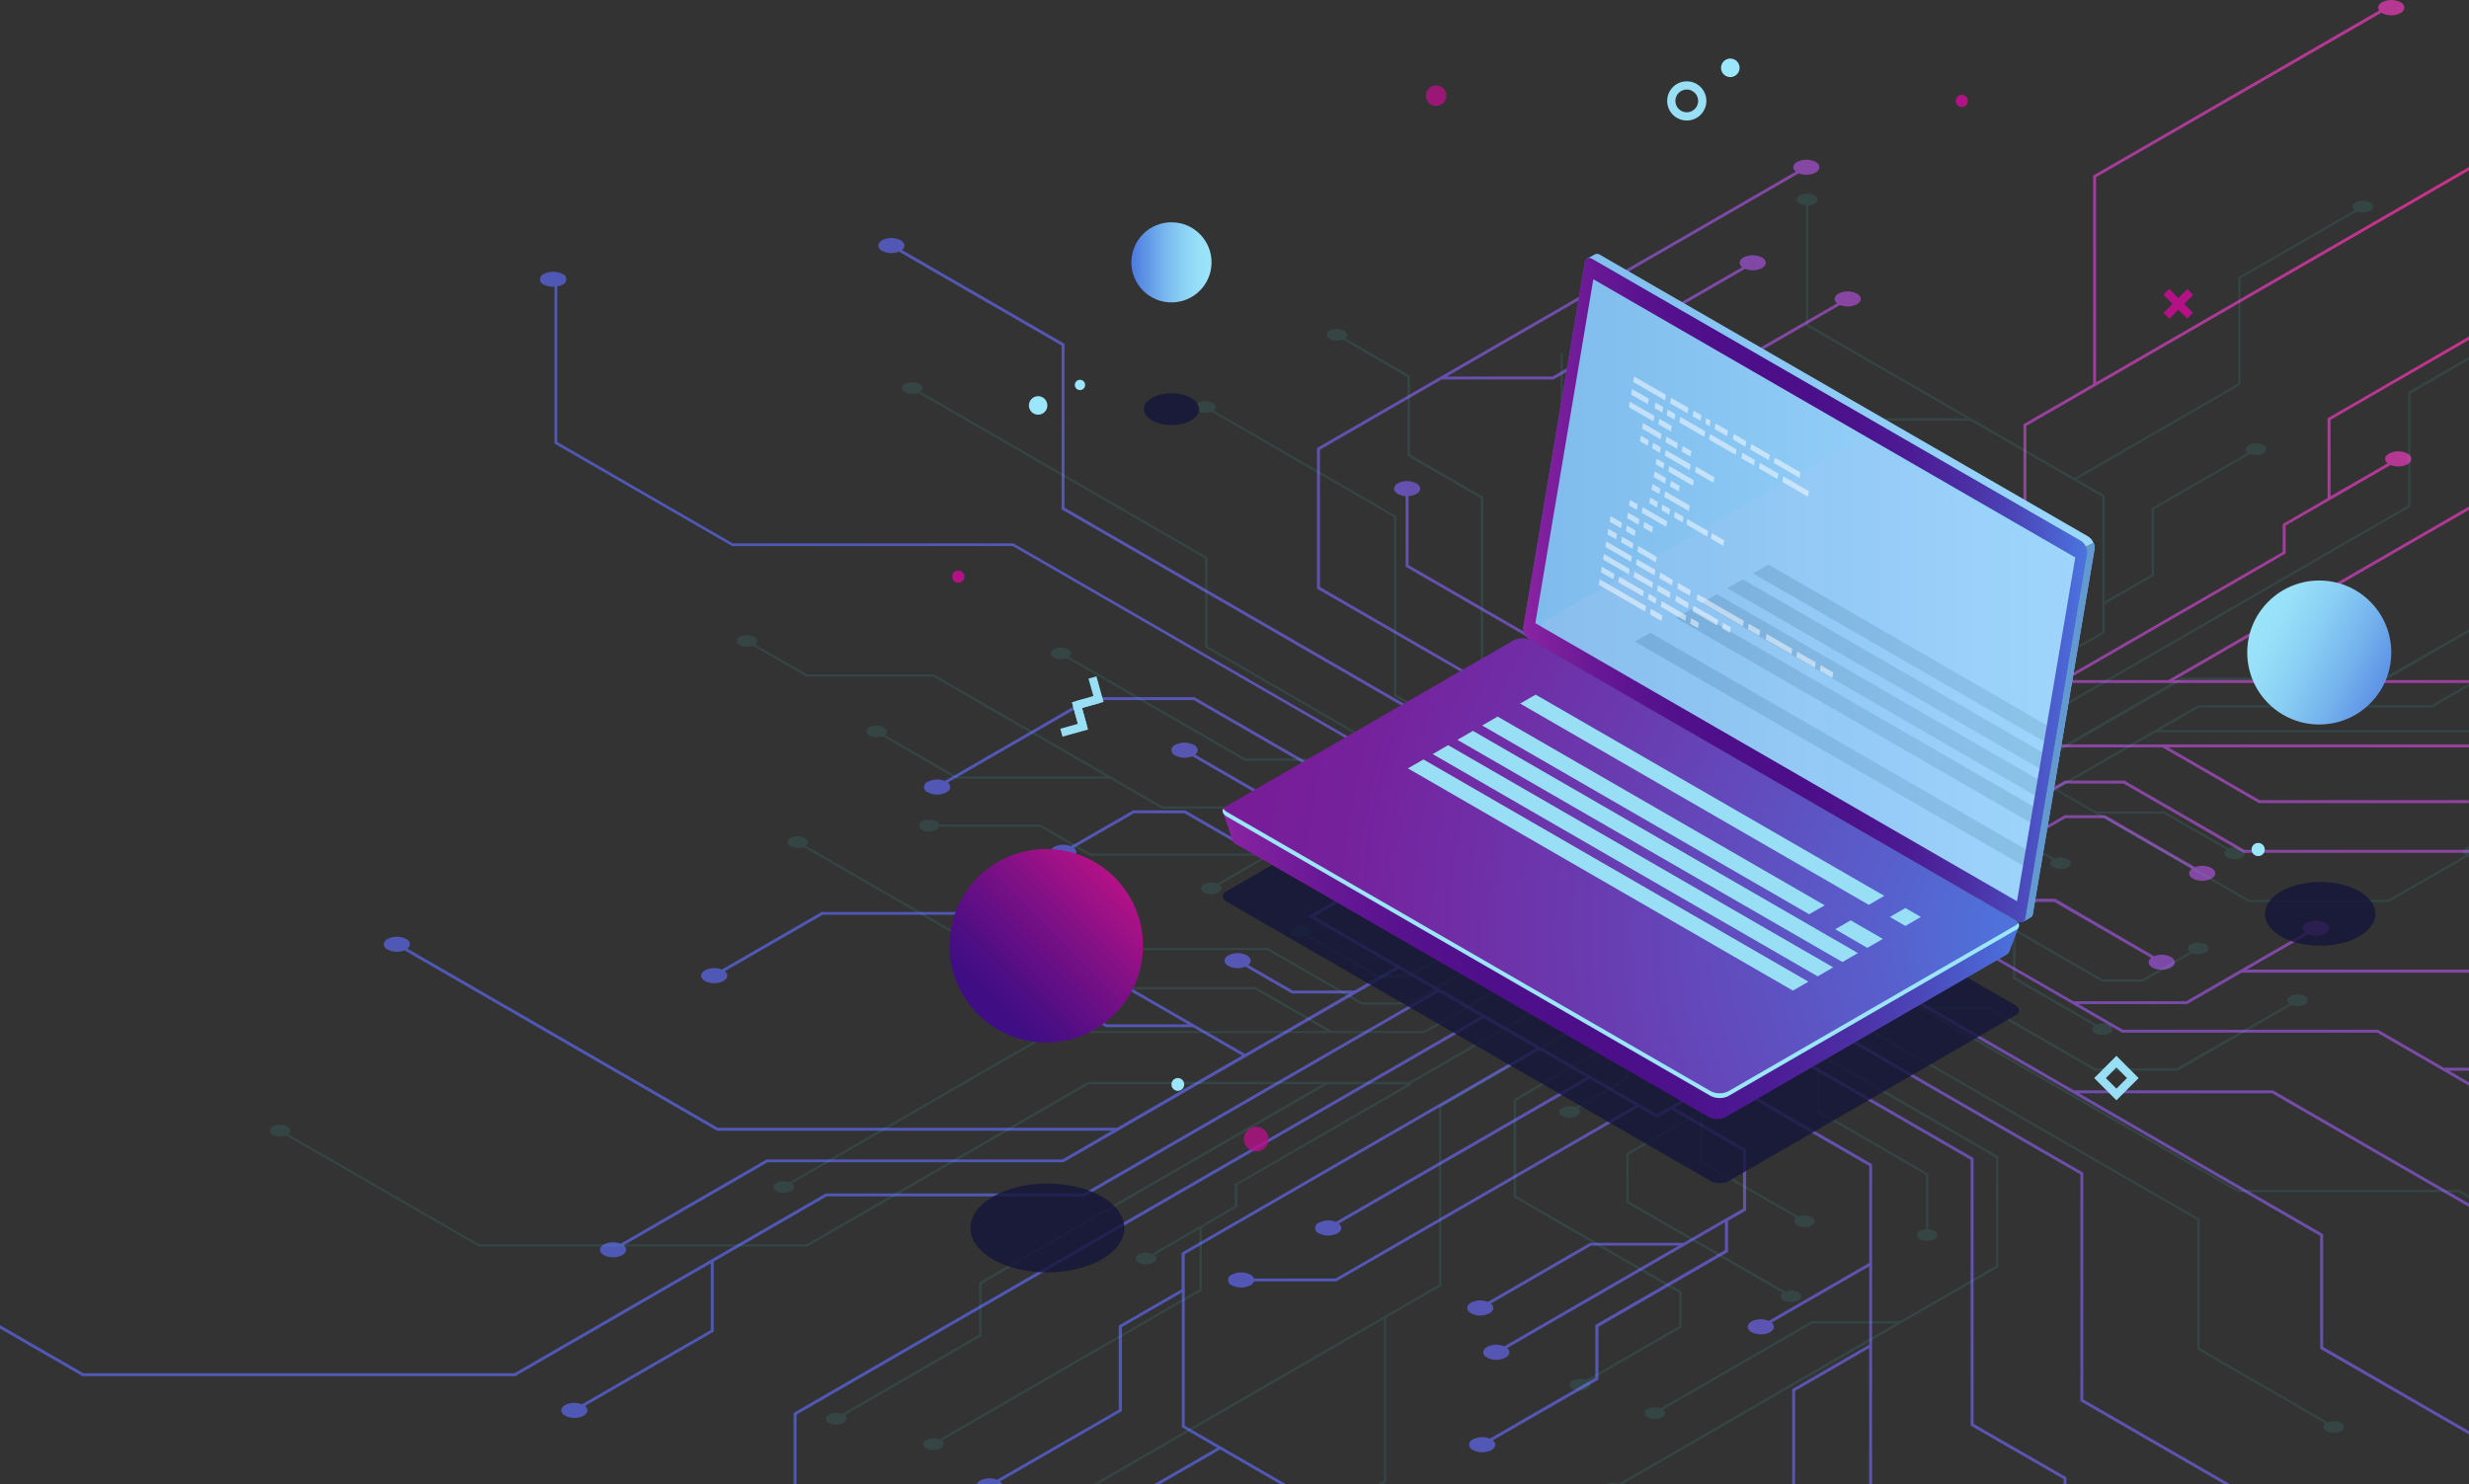 <svg xmlns="http://www.w3.org/2000/svg" xmlns:xlink="http://www.w3.org/1999/xlink" viewBox="0 0 600 360.81"><rect x="0" y="0" width="600" height="360.81" fill="#333333" stroke="none"/><defs><style>.cls-1{fill:none;}.cls-2{isolation:isolate;}.cls-3,.cls-8,.cls-9{opacity:0.8;}.cls-3{fill:url(#_ÂÁ_Ï_ÌÌ_È_ËÂÌÚ_19);}.cls-4{fill:#42e8e0;opacity:0.1;}.cls-5{fill:url(#_ÂÁ_Ï_ÌÌ_È_ËÂÌÚ_18);}.cls-6{fill:url(#_ÂÁ_Ï_ÌÌ_È_ËÂÌÚ_28);}.cls-7{fill:url(#_ÂÁ_Ï_ÌÌ_È_ËÂÌÚ_28-2);}.cls-8{fill:#15163a;}.cls-11,.cls-13,.cls-9{fill:#b41187;}.cls-10,.cls-11,.cls-9{mix-blend-mode:lighten;}.cls-10,.cls-21{fill:#9be6fa;}.cls-12{fill:#98dff6;}.cls-14{fill:url(#_ÂÁ_Ï_ÌÌ_È_ËÂÌÚ_6);}.cls-15{fill:#6399d1;}.cls-16{fill:url(#_ÂÁ_Ï_ÌÌ_È_ËÂÌÚ_14);}.cls-17{fill:url(#_ÂÁ_Ï_ÌÌ_È_ËÂÌÚ_3);}.cls-18{fill:url(#_ÂÁ_Ï_ÌÌ_È_ËÂÌÚ_6-2);}.cls-19{fill:url(#_ÂÁ_Ï_ÌÌ_È_ËÂÌÚ_3-2);}.cls-20{fill:url(#_ÂÁ_Ï_ÌÌ_È_ËÂÌÚ_103);}.cls-22{opacity:0.11;}.cls-23{clip-path:url(#clip-path);}.cls-24{fill:url(#_ÂÁ_Ï_ÌÌ_È_ËÂÌÚ_21);}.cls-25{fill:url(#_ÂÁ_Ï_ÌÌ_È_ËÂÌÚ_29);}.cls-26{fill:url(#_ÂÁ_Ï_ÌÌ_È_ËÂÌÚ_29-2);}.cls-27{fill:url(#_ÂÁ_Ï_ÌÌ_È_ËÂÌÚ_29-3);}.cls-28{fill:url(#_ÂÁ_Ï_ÌÌ_È_ËÂÌÚ_29-4);}.cls-29{fill:url(#_ÂÁ_Ï_ÌÌ_È_ËÂÌÚ_29-5);}.cls-30{opacity:0.5;}.cls-31{fill:#fff;}</style><radialGradient id="_ÂÁ_Ï_ÌÌ_È_ËÂÌÚ_19" cx="-56.8" cy="58.73" r="439.34" gradientTransform="matrix(-1, 0, 0, 1, 481.76, 0)" gradientUnits="userSpaceOnUse"><stop offset="0" stop-color="#ff2c9c"/><stop offset="0.03" stop-color="#f62f9f"/><stop offset="0.2" stop-color="#c63eb0"/><stop offset="0.37" stop-color="#9e4bbe"/><stop offset="0.54" stop-color="#7f54c9"/><stop offset="0.7" stop-color="#695bd1"/><stop offset="0.86" stop-color="#5c60d5"/><stop offset="1" stop-color="#5761d7"/></radialGradient><linearGradient id="_ÂÁ_Ï_ÌÌ_È_ËÂÌÚ_18" x1="204.43" y1="933.7" x2="251.46" y2="933.7" gradientTransform="translate(1075.65 728.93) rotate(135)" gradientUnits="userSpaceOnUse"><stop offset="0" stop-color="#b41187"/><stop offset="0.39" stop-color="#7c1086"/><stop offset="0.74" stop-color="#500e84"/><stop offset="0.91" stop-color="#3f0e84"/></linearGradient><linearGradient id="_ÂÁ_Ï_ÌÌ_È_ËÂÌÚ_28" x1="69.93" y1="1107.19" x2="89.4" y2="1107.19" gradientTransform="translate(364.35 1170.96) rotate(180)" gradientUnits="userSpaceOnUse"><stop offset="0" stop-color="#9be6fa"/><stop offset="0.16" stop-color="#97e0f8"/><stop offset="0.37" stop-color="#8acff4"/><stop offset="0.61" stop-color="#75b3ed"/><stop offset="0.88" stop-color="#598ce4"/><stop offset="0.96" stop-color="#4e7ee0"/></linearGradient><linearGradient id="_ÂÁ_Ï_ÌÌ_È_ËÂÌÚ_28-2" x1="98.1" y1="717.6" x2="141.88" y2="717.6" gradientTransform="matrix(0.32, 0.95, -0.95, 0.32, 1131.81, -177.42)" xlink:href="#_ÂÁ_Ï_ÌÌ_È_ËÂÌÚ_28"/><linearGradient id="_ÂÁ_Ï_ÌÌ_È_ËÂÌÚ_6" x1="-5354.18" y1="147.18" x2="-5217.2" y2="147.18" gradientTransform="matrix(-1, 0, 0, 1, -4919.62, 0)" gradientUnits="userSpaceOnUse"><stop offset="0" stop-color="#9bd8fd"/><stop offset="1" stop-color="#7fbbec"/></linearGradient><linearGradient id="_ÂÁ_Ï_ÌÌ_È_ËÂÌÚ_14" x1="-5352.32" y1="147.78" x2="-5215.34" y2="147.78" gradientTransform="matrix(-1, 0, 0, 1, -4919.62, 0)" gradientUnits="userSpaceOnUse"><stop offset="0" stop-color="#4872b5"/><stop offset="1" stop-color="#3863a8"/></linearGradient><linearGradient id="_ÂÁ_Ï_ÌÌ_È_ËÂÌÚ_3" x1="-5352.32" y1="147.78" x2="-5215.34" y2="147.78" gradientTransform="matrix(-1, 0, 0, 1, -4919.62, 0)" gradientUnits="userSpaceOnUse"><stop offset="0" stop-color="#4b74df"/><stop offset="0.03" stop-color="#4b69d6"/><stop offset="0.12" stop-color="#4b48ba"/><stop offset="0.21" stop-color="#4c2fa5"/><stop offset="0.31" stop-color="#4c1c95"/><stop offset="0.41" stop-color="#4c128c"/><stop offset="0.52" stop-color="#4c0e89"/><stop offset="0.67" stop-color="#4f0f8a"/><stop offset="0.78" stop-color="#58128e"/><stop offset="0.87" stop-color="#681895"/><stop offset="0.96" stop-color="#7f209e"/><stop offset="1" stop-color="#8b24a3"/></linearGradient><linearGradient id="_ÂÁ_Ï_ÌÌ_È_ËÂÌÚ_6-2" x1="-5349.51" y1="147.8" x2="-5218.29" y2="147.8" gradientTransform="matrix(-1, 0, 0, 1, -4845.18, -4.32)" xlink:href="#_ÂÁ_Ï_ÌÌ_È_ËÂÌÚ_6"/><linearGradient id="_ÂÁ_Ï_ÌÌ_È_ËÂÌÚ_3-2" x1="-5335.83" y1="221.8" x2="-5142.37" y2="221.8" xlink:href="#_ÂÁ_Ï_ÌÌ_È_ËÂÌÚ_3"/><radialGradient id="_ÂÁ_Ï_ÌÌ_È_ËÂÌÚ_103" cx="-5341.76" cy="231.01" r="205.39" gradientTransform="matrix(-1, 0, 0, 1, -4919.62, 0)" gradientUnits="userSpaceOnUse"><stop offset="0" stop-color="#4c78df"/><stop offset="0.2" stop-color="#585fcc"/><stop offset="0.55" stop-color="#6a3aaf"/><stop offset="0.82" stop-color="#75229d"/><stop offset="1" stop-color="#791a96"/></radialGradient><clipPath id="clip-path" transform="translate(74.44 -4.32)"><polygon class="cls-1" points="314.11 72.98 429.89 139.83 415.71 223.39 300.02 156.59 314.11 72.98"/></clipPath><linearGradient id="_ÂÁ_Ï_ÌÌ_È_ËÂÌÚ_21" x1="-5359.5" y1="173.93" x2="-5144.01" y2="173.93" gradientTransform="matrix(-1, 0, 0, 1, -4919.62, 0)" gradientUnits="userSpaceOnUse"><stop offset="0" stop-color="#bdbdf3"/><stop offset="0.29" stop-color="#c2c2f4"/><stop offset="0.64" stop-color="#d0d0f7"/><stop offset="1" stop-color="#e7e7fb"/></linearGradient><radialGradient id="_ÂÁ_Ï_ÌÌ_È_ËÂÌÚ_29" cx="446.47" cy="182.18" r="40.15" gradientUnits="userSpaceOnUse"><stop offset="0" stop-color="#27265a"/><stop offset="0.34" stop-color="#242354"/><stop offset="0.79" stop-color="#1b1b44"/><stop offset="1" stop-color="#15163a"/></radialGradient><radialGradient id="_ÂÁ_Ï_ÌÌ_È_ËÂÌÚ_29-2" cx="454.09" cy="175.07" r="38.24" xlink:href="#_ÂÁ_Ï_ÌÌ_È_ËÂÌÚ_29"/><radialGradient id="_ÂÁ_Ï_ÌÌ_È_ËÂÌÚ_29-3" cx="467.89" cy="175.83" r="44.4" xlink:href="#_ÂÁ_Ï_ÌÌ_È_ËÂÌÚ_29"/><radialGradient id="_ÂÁ_Ï_ÌÌ_È_ËÂÌÚ_29-4" cx="474.14" cy="172.22" r="44.4" xlink:href="#_ÂÁ_Ï_ÌÌ_È_ËÂÌÚ_29"/><radialGradient id="_ÂÁ_Ï_ÌÌ_È_ËÂÌÚ_29-5" cx="480.38" cy="168.62" r="44.4" xlink:href="#_ÂÁ_Ï_ÌÌ_È_ËÂÌÚ_29"/></defs><title>section-left-remake</title><g class="cls-2"><g id="_ÎÓÈ_1" data-name="—ÎÓÈ_1"><path class="cls-3" d="M508.93,4.86a5,5,0,0,0-4.49,0c-.93.54-1.16,1.33-.69,2L434.22,47V97.66l-16.94,9.78v55.11l-58,33.5-9-5.22L395,165V134.79l-.18-.1-50.86-29.37V95.07l28.76-16.61a5,5,0,0,0,4.1-.18c1.24-.72,1.24-1.88,0-2.59a4.94,4.94,0,0,0-4.49,0c-1.12.64-1.22,1.65-.32,2.36L343.21,94.66v11.07l.17.1,50.87,29.37v29.39l-33.8,19.52V171.52l15.49-9a5,5,0,0,0,4.1-.18c1.24-.72,1.24-1.88,0-2.59a4.94,4.94,0,0,0-4.49,0c-1.12.64-1.22,1.65-.32,2.36l-15.49,9v13.41l-10.23,5.9-12.09-7V161.52l22.81-13.17V133.2l-.18-.1-48-27.72c.9-.71.8-1.72-.32-2.36a4.94,4.94,0,0,0-4.49,0c-1.24.71-1.24,1.87,0,2.59a5,5,0,0,0,4.1.18l48.18,27.82v14.33L337.42,160.7V145.59l-.18-.1-29.37-17c.9-.72.8-1.72-.32-2.37a5,5,0,0,0-4.49,0,1.37,1.37,0,0,0,0,2.6,5,5,0,0,0,4.1.18L336.71,146v37l-8.49-4.9-14,8.08-12.68-7.32V161.11l-.17-.1-33.51-19.34V124.91a4.52,4.52,0,0,0,1.89-.52c1.24-.72,1.24-1.88,0-2.59a4.94,4.94,0,0,0-4.49,0c-1.24.71-1.24,1.87,0,2.59a4.57,4.57,0,0,0,1.89.52v17.17l.18.1,33.5,19.34v17L246.32,147V113.63l29.57-17.07H303l.08,0,46.57-26.89a5,5,0,0,0,4.09-.18c1.24-.72,1.24-1.88,0-2.59a4.94,4.94,0,0,0-4.49,0c-1.11.64-1.21,1.65-.32,2.36L302.84,95.85H277.12l85.55-49.39a5,5,0,0,0,4.1-.19c1.24-.71,1.24-1.87,0-2.59a4.94,4.94,0,0,0-4.49,0c-1.12.64-1.22,1.65-.32,2.37L245.61,113.22v34.19l.17.1,67.74,39.11-13.64,7.87L184.25,127.72V87.89l-.18-.11-39.33-22.7c.9-.72.8-1.72-.32-2.37a5,5,0,0,0-4.49,0c-1.24.72-1.24,1.88,0,2.59a5,5,0,0,0,4.1.19L183.54,88.3v39.83l.18.11L299.17,194.9l-13,7.49-114.35-66h-68.2L61,111.76V73.94a4.33,4.33,0,0,0,1.24-.43,1.37,1.37,0,0,0,0-2.6,5,5,0,0,0-4.49,0,1.37,1.37,0,0,0,0,2.6A4.71,4.71,0,0,0,60.3,74v38.14l.18.1,43,24.81h68.19l96.54,55.73H248.76l-32.94-19H190.44l-.08.05-35.2,20.32a5,5,0,0,0-4.1.18,1.37,1.37,0,0,0,0,2.6,5,5,0,0,0,4.49,0c1.12-.65,1.22-1.65.32-2.37l34.76-20.07h25l32.94,19h20.84l16.07,9.28-34.64,20L241,217.11V202.19l-25-14.45c.9-.72.8-1.72-.32-2.37a5,5,0,0,0-4.49,0,1.37,1.37,0,0,0,0,2.6,5,5,0,0,0,4.1.18l25,14.45v14.1L213.6,201.3H201l-.08,0L185.81,210a5,5,0,0,0-4.1.19c-1.24.71-1.24,1.87,0,2.59a5,5,0,0,0,4.49,0c1.12-.65,1.22-1.65.32-2.37L201.15,202H213.4l36.73,21.2-6.67,3.85,21.29,12.3-10,5.75H239.7l-10.78-6.23c.86-.71.74-1.7-.36-2.33a4.94,4.94,0,0,0-4.49,0c-1.24.71-1.24,1.87,0,2.59a5,5,0,0,0,4.14.16l11.3,6.52h14L228.13,260.5,168.3,226h-43l-.09,0-24.23,14a5,5,0,0,0-4.1.18c-1.24.72-1.24,1.88,0,2.59a4.94,4.94,0,0,0,4.49,0c1.12-.64,1.22-1.65.32-2.36l23.8-13.74h42.66l46.14,26.64H194.5l-19.3-11.14c.9-.72.8-1.72-.32-2.37a5,5,0,0,0-4.49,0c-1.24.72-1.24,1.88,0,2.59a5,5,0,0,0,4.1.19L194.31,254h21.17l11.93,6.89L197,278.45H100L24.57,234.91c.9-.71.8-1.72-.32-2.36a4.94,4.94,0,0,0-4.49,0c-1.24.71-1.24,1.87,0,2.59a5,5,0,0,0,4.1.18l75.93,43.84h96l-12.05,7H111.91l-.08,0L76.4,306.62a5,5,0,0,0-4.1.19c-1.24.71-1.24,1.87,0,2.59a4.94,4.94,0,0,0,4.49,0c1.11-.65,1.21-1.65.32-2.37l35-20.2H184l.09-.05,81.42-47,9,5.22-85.61,49.42h-62.6l-.08,0L50.58,338.12H-54.18l-20.26-11.69v.82l20.06,11.58H50.77l.09-.05,47.45-27.4V327.6L67,345.66a5,5,0,0,0-4.1.19c-1.24.71-1.24,1.87,0,2.59a4.94,4.94,0,0,0,4.49,0c1.12-.65,1.22-1.65.32-2.37L99,328V311.07h-.16l27.62-15.95h62.61l.08,0,86-49.68,10.27,5.93-167,96.39v17.42h.71v-17l167-96.39,12.69,7.32-86.12,49.73v8.88l-15.27,8.82v20.45L167.88,364a5,5,0,0,0-4.1.19,1.78,1.78,0,0,0-.86.92h6.19a1.61,1.61,0,0,0-.52-.7l29.61-17.09V326.9l14.56-8.41v32.75l8.59,5-15.48,8.94h1.42l14.77-8.53,14.77,8.53h1.42l-24.78-14.31V309.2l86.12-49.73,11.55,6.67-60.95,35.19a5,5,0,0,0-4.1.18,1.37,1.37,0,0,0,0,2.6,5,5,0,0,0,4.49,0c1.12-.64,1.22-1.65.32-2.36l61-35.19L323,273l-72.9,42.09H230.28a1.76,1.76,0,0,0-.87-.94,4.94,4.94,0,0,0-4.49,0,1.37,1.37,0,0,0,0,2.59,4.94,4.94,0,0,0,4.49,0,1.76,1.76,0,0,0,.87-.94h20l.08-.05,73.34-42.34,4.51,2.6,3.46-2,17.47,10.08v14l-14.43,8.33v0H312.07l-.08,0-24.85,14.35a5,5,0,0,0-4.1.18c-1.24.72-1.24,1.88,0,2.59a4.94,4.94,0,0,0,4.49,0c1.12-.64,1.22-1.65.32-2.36l24.41-14.1h21.29l-42.43,24.5a5,5,0,0,0-4.18.14c-1.24.72-1.24,1.88,0,2.59a4.94,4.94,0,0,0,4.49,0c1.09-.63,1.22-1.6.39-2.31l52.92-30.56v6.76l-31.49,18.18v12.83l-25.63,14.8a5,5,0,0,0-4.1.18,1.37,1.37,0,0,0,0,2.6,5,5,0,0,0,4.49,0c1.12-.65,1.22-1.65.32-2.37L314,339.66V326.83l31.49-18.18v-7.58l4.41-2.54V283.67l-17.47-10.08L343.87,267l35.94,20.75V311.3l-24.4,14.09a5,5,0,0,0-4.19.15c-1.24.71-1.24,1.87,0,2.59a5,5,0,0,0,4.49,0c1.09-.63,1.22-1.6.39-2.32l23.71-13.69v19.06L361.08,342v23.14h.71V342.41l18-10.41v33.14h.71V287.3l-35.94-20.75,12.89-7.44,47,27.12v64.6l22.58,13v1.28h.71v-1.69l-22.58-13v-64.6l-47-27.12,9.55-5.52,63.41,36.61V344.9l35.05,20.24h1.43l-35.77-20.65V289.38l-63.41-36.61,15.49-8.94,105.48,60.9v27.43L525.56,353v-.82l-35.44-20.46V304.32l-59.33-34.25h46.92l47.85,27.62v-.82l-47.65-27.51H429.56l-44.92-25.94,18-10.39,38.62,22.3h62l22.31,12.89v-.82l-4.89-2.83h4.89v-.71h-6.12l-16-9.24h-62l-10.81-6.23H457l.08,0,13.23-7.64h55.08l.18.11V240h-54l14.88-8.59a5,5,0,0,0,4.1-.18,1.37,1.37,0,0,0,0-2.6,5,5,0,0,0-4.49,0c-1.12.65-1.22,1.65-.32,2.37l-28.9,16.69H429.4l-26.06-15,9.63-5.56-6.19-3.58h18l23.54,13.6c-.9.71-.8,1.72.32,2.36a4.94,4.94,0,0,0,4.49,0c1.24-.71,1.24-1.87,0-2.59a5,5,0,0,0-4.1-.18L425,222.77H405.55l-13.18-7.6,8.1-4.68h14.38l12.63-7.3h9.43l21.3,12.3c-.95.72-.88,1.75.26,2.4a5,5,0,0,0,4.5,0c1.24-.71,1.24-1.87,0-2.59a5.1,5.1,0,0,0-4-.22l-21.82-12.6h-9.82l-12.63,7.3h-13l25.91-15h14l29.16,16.83h54.8v-.71H471l-29.16-16.83H427.42l-.08,0-35.68,20.6-9.36-5.41,40.31-23.28h28.44l23.46,13.55h51v-.71H474.7l-22.23-12.84h73.09v-.71H422.42l-.08,0-40.75,23.53L371,202.8l56.22-32.46h98.39v-.71h-71.7l71.7-41.4v-.82l-73.12,42.22H427.69L481,138.86v-6.79l25.51-14.72a5,5,0,0,0,4.1-.19c1.24-.71,1.24-1.87,0-2.59a4.94,4.94,0,0,0-4.49,0c-1.12.65-1.22,1.65-.32,2.37l-13.89,8V106.37l33.66-19.44v-.82L491.19,106v19.41l-10.91,6.29v6.79l-53.74,31,.18.31-56.48,32.61L360,196.46,418,163V107.85L525.56,45.74v-.82L434.93,97.25V47.4l69.37-40,.14.1a4.94,4.94,0,0,0,4.49,0C510.17,6.74,510.17,5.58,508.93,4.86Zm-97.38,222.2-83.33,48.12-83.34-48.12L328.22,179Z" transform="translate(74.44 -4.32)"/><path class="cls-4" d="M525.56,91.08l-14.81,8.55v27.56l-131.6,76-10-5.78L437,158.2v-7l12-6.94V128.13l23.34-13.47a4,4,0,0,0,3.23-.15,1.08,1.08,0,0,0,0-2,3.88,3.88,0,0,0-3.54,0c-.88.51-1,1.3-.25,1.86l-23.34,13.48v16.11L437,150.55V124.74l-.14-.08-6.64-3.83,39.8-23V72L498.32,55.7a4,4,0,0,0,3.24-.15,1.08,1.08,0,0,0,0-2,3.94,3.94,0,0,0-3.54,0c-.88.51-1,1.3-.26,1.87L469.5,71.7V97.53l-39.79,23L365,83.16V54.26a3.58,3.58,0,0,0,1.49-.41,1.09,1.09,0,0,0,0-2.05,3.94,3.94,0,0,0-3.54,0,1.08,1.08,0,0,0,0,2.05,3.5,3.5,0,0,0,1.49.41V83.48l.14.08L403.5,106H375.14L352.21,92.79c.71-.57.63-1.36-.25-1.87a3.94,3.94,0,0,0-3.54,0,1.08,1.08,0,0,0,0,2,4,4,0,0,0,3.23.14L375,106.59h29.47l32,18.49v32.81l-67.88,39.19-9.1-5.26,48-27.73a4,4,0,0,0,3.23-.15,1.08,1.08,0,0,0,0-2,3.94,3.94,0,0,0-3.54,0c-.88.51-1,1.3-.25,1.87l-48,27.73-8.79-5.07,57.46-33.18h15.62a1.42,1.42,0,0,0,.69.74,3.88,3.88,0,0,0,3.54,0,1.08,1.08,0,0,0,0-2,3.88,3.88,0,0,0-3.54,0,1.42,1.42,0,0,0-.69.74H407.45l-.06,0-57.81,33.37L346,184l-.14.09-2.59,1.49-13.77-8V166.61L340.91,160v0h17.85l19.65-11.34a4,4,0,0,0,3.23-.15,1.08,1.08,0,0,0,0-2,3.88,3.88,0,0,0-3.54,0c-.88.51-1,1.3-.25,1.86l-19.24,11.11H341.83l33.44-19.3a4,4,0,0,0,3.3-.12,1.08,1.08,0,0,0,0-2,3.94,3.94,0,0,0-3.54,0c-.86.5-1,1.26-.31,1.82L333,164v-5.33l24.81-14.32V134.19L378,122.53a4,4,0,0,0,3.23-.15,1.08,1.08,0,0,0,0-2,3.88,3.88,0,0,0-3.54,0c-.88.5-1,1.3-.25,1.86l-20.21,11.67V144l-24.81,14.33v6l-3.48,2V178l13.77,7.94-9.05,5.23-28.33-16.36V156.22l19.24-11.11a4,4,0,0,0,3.3-.11,1.08,1.08,0,0,0,0-2.05,3.94,3.94,0,0,0-3.54,0c-.86.5-1,1.27-.31,1.83l-18.69,10.79v-15L320.13,132V103.77a3.58,3.58,0,0,0,1.49-.41,1.08,1.08,0,0,0,0-2,3.88,3.88,0,0,0-3.54,0,1.08,1.08,0,0,0,0,2,3.58,3.58,0,0,0,1.49.41V131.7l-14.21,8.2V90.08h-.57v85.05l28.33,16.36L323,197.36,286,176V125.07l-17.8-10.28V95.64l-15.72-9.08c.71-.56.63-1.35-.25-1.86a3.88,3.88,0,0,0-3.54,0,1.08,1.08,0,0,0,0,2,4,4,0,0,0,3.23.15L267.59,96v19.15l17.8,10.28V176.3l37,21.38L314.88,202l-50-28.85V129.74l-.14-.08-44.23-25.54c.71-.57.63-1.36-.25-1.87a3.94,3.94,0,0,0-3.54,0,1.08,1.08,0,0,0,0,2,4,4,0,0,0,3.23.14l44.37,25.62V173.5l.14.08,49.83,28.77-12.2,7.05L219,161.4V139.78l-.14-.08L149.23,99.51c.71-.56.63-1.35-.25-1.86a3.88,3.88,0,0,0-3.54,0,1.08,1.08,0,0,0,0,2,4,4,0,0,0,3.23.15l69.75,40.26v21.62l.14.08,46.62,26.92h-37L185.38,164c.71-.56.63-1.36-.25-1.87a3.91,3.91,0,0,0-3.54,0,1.08,1.08,0,0,0,0,2,4,4,0,0,0,3.23.14l43.23,25h38.1l35.41,20.44-14.19,8.19-30.43-17.57H208.07l-55.58-32.09H121.66L109.09,161c.7-.56.63-1.36-.26-1.86a3.88,3.88,0,0,0-3.54,0,1.08,1.08,0,0,0,0,2,4,4,0,0,0,3.24.14l13,7.5h30.83l42,24.25H158.06L140.59,183c.71-.56.63-1.36-.25-1.86a3.88,3.88,0,0,0-3.54,0,1.08,1.08,0,0,0,0,2,4,4,0,0,0,3.23.14l17.88,10.33h37.4l12.61,7.28h48.87l8.52,4.92H244.53l-.06,0-10.42,6H190.63l-12.25-7.07H153.82a1.42,1.42,0,0,0-.69-.74,3.88,3.88,0,0,0-3.54,0,1.08,1.08,0,0,0,0,2,3.88,3.88,0,0,0,3.54,0,1.42,1.42,0,0,0,.69-.74h24.41l12.25,7.07h42.59l-11.73,6.77a4,4,0,0,0-3.23.15,1.08,1.08,0,0,0,0,2,3.88,3.88,0,0,0,3.54,0c.88-.51,1-1.3.25-1.86l22.78-13.15h21.6l20.53,11.85-7.59,4.38.43.25,4.46,2.57h-14.2l-18.55-10.71c.7-.56.63-1.36-.26-1.86a3.88,3.88,0,0,0-3.54,0,1.08,1.08,0,0,0,0,2,4,4,0,0,0,3.23.14l19,11h15.32l10.38,6-6.38,3.69H277.75l-.07,0-9.89,5.71h-7.43l-16.79-9.69c.75-.57.69-1.38-.21-1.9a3.94,3.94,0,0,0-3.54,0,1.08,1.08,0,0,0,0,2,4,4,0,0,0,3.18.18L260.21,242h7.73l.06,0,9.9-5.71h10.21L267.69,248h-11l-23-13.27h-69.3l-43-24.82c.75-.56.68-1.37-.21-1.89a3.94,3.94,0,0,0-3.54,0,1.08,1.08,0,0,0,0,2,3.91,3.91,0,0,0,3.18.17l43.41,25.06h69.3l23,13.27h11.33l.06,0L296,232.31l7.37,4.26-31.77,18.35H249.22l-18.5-10.67H183.27a1.4,1.4,0,0,0-.69-.75,3.94,3.94,0,0,0-3.54,0,1.09,1.09,0,0,0,0,2.05,3.94,3.94,0,0,0,3.54,0,1.42,1.42,0,0,0,.69-.74h47.3l17.52,10.11H181.22l-.06,0-63.73,36.79a4,4,0,0,0-3.23.15,1.08,1.08,0,0,0,0,2,3.94,3.94,0,0,0,3.54,0c.88-.51,1-1.3.25-1.86l63.38-36.6h90.41l.06,0L304,236.9l8.39,4.84L268,267.32H190l-.06,0-68.33,39.45H42L-4.41,280c.71-.56.63-1.35-.26-1.86a3.86,3.86,0,0,0-3.53,0,1.08,1.08,0,0,0,0,2,4,4,0,0,0,3.23.15l46.83,27h79.91l.07,0,68.32-39.45H247l-83.46,48.18v12.69L130.25,348a4,4,0,0,0-3.23.14,1.08,1.08,0,0,0,0,2.05,3.94,3.94,0,0,0,3.54,0c.88-.51,1-1.3.25-1.87l33.29-19.22V316.39l84-48.51h19.51l-42,24.26v5.34l-20.1,11.61a4,4,0,0,0-3.23.15,1.08,1.08,0,0,0,0,2,3.94,3.94,0,0,0,3.54,0c.88-.51,1-1.3.25-1.87l11-6.32v14.65l-63.24,36.51a4,4,0,0,0-3.23.15,1.08,1.08,0,0,0,0,2,3.88,3.88,0,0,0,3.54,0c.88-.51,1-1.3.25-1.86l63.24-36.51v-15.3l8.6-5v-5.35L268.53,268l-.14-.25,44.52-25.7,8.09,4.67-45.73,26.41v43.44l-84.11,48.56h1.12l69.64-40.21v39.29l-1.59.92h1.12l1-.6V324.61l13.35-7.71V273.46l45.73-26.4,7.13,4.11-35.27,20.36v23.81l.14.08,40.1,23.15v8.08L311,339.74a4,4,0,0,0-3.23.14,1.08,1.08,0,0,0,0,2.05,3.94,3.94,0,0,0,3.54,0c.88-.51,1-1.3.25-1.87L334.22,327v-8.72l-.14-.08L294,295V271.85l26.65-15.38v9.92l-12.22,7.05a4,4,0,0,0-3.23.15,1.08,1.08,0,0,0,0,2,3.88,3.88,0,0,0,3.54,0c.88-.51,1-1.3.25-1.86l12.22-7V256.15l8.06-4.66,9.53,5.51v17.27l-18,10.38v12l.14.08,37.84,21.84c-.71.57-.63,1.36.25,1.87a3.94,3.94,0,0,0,3.54,0,1.08,1.08,0,0,0,0-2.05,4,4,0,0,0-3.23-.14l-38-21.93V285l17.42-10.05v11.91l23.29,13.45c-.7.56-.62,1.35.26,1.86a3.88,3.88,0,0,0,3.54,0,1.08,1.08,0,0,0,0-2,4,4,0,0,0-3.23-.15l-23.29-13.44V257.32l6.69,3.86.14-.08,10.89-6.28,10,5.76v14l26.54,15.32v13.21a3.58,3.58,0,0,0-1.49.41,1.08,1.08,0,0,0,0,2,3.88,3.88,0,0,0,3.54,0,1.08,1.08,0,0,0,0-2,3.54,3.54,0,0,0-1.49-.41V289.6l-26.54-15.33V260.91l43,24.81V312l-23.31,13.46H365.88l-.06,0-36.7,21.2a4,4,0,0,0-3.23.14,1.08,1.08,0,0,0,0,2,3.88,3.88,0,0,0,3.54,0c.88-.5,1-1.3.25-1.86L366,326H386.3L318.88,365a4,4,0,0,0-3.23.14l0,0h4.1l91.43-52.8V285.4l-.14-.09-53.38-30.82,10.74-6.2,91.15,52.62v31.4l31.13,18c-.71.56-.63,1.36.25,1.86a3.88,3.88,0,0,0,3.54,0,1.08,1.08,0,0,0,0-2,4,4,0,0,0-3.23-.14l-31.13-18v-31.4l-.14-.08-91-52.54,10.23-5.91,90.14,52H523l2.52,1.46v-.65l-2.37-1.37H469.44l-76.09-43.93h15.3l26,15h20l.06,0,27.74-16a4,4,0,0,0,3.23-.15,1.08,1.08,0,0,0,0-2,3.88,3.88,0,0,0-3.54,0c-.88.51-1,1.3-.25,1.86L454.48,264H434.77l-26-15H392.38l-12.67-7.31L407,226l7.76,4.49v11.76l19.72,11.39c-.71.56-.63,1.35.25,1.86a3.88,3.88,0,0,0,3.54,0,1.08,1.08,0,0,0,0-2,4,4,0,0,0-3.23-.15L415.34,241.9V230.78l21,12.14h10l.07,0L458.27,236a4,4,0,0,0,3.23-.15,1.08,1.08,0,0,0,0-2,3.94,3.94,0,0,0-3.54,0c-.88.51-1,1.3-.25,1.87l-11.53,6.65h-9.66l-28.94-16.71,5.26-3-.42-.24-16.37-9.45,7.86-4.53h11.88l8.51,4.91c-.68.56-.59,1.34.28,1.84a3.94,3.94,0,0,0,3.54,0,1.08,1.08,0,0,0,0-2,3.92,3.92,0,0,0-3.27-.13l-8.9-5.14H404.88l20-11.57,47.15,27.22H506l.07,0,19.1-11a2.5,2.5,0,0,0,.39.11v-2.58a3.1,3.1,0,0,0-.7.28c-.88.51-1,1.3-.25,1.87l-18.76,10.83H472.22l-36.36-21h15.56l15.22,8.79c-.71.56-.63,1.35.25,1.86a3.88,3.88,0,0,0,3.54,0,1.08,1.08,0,0,0,0-2,4,4,0,0,0-3.23-.15l-15.63-9H434.89l-9.41-5.43,23.94-13.82h76.14v-.56H450.39l9.5-5.48h56.63l.06,0,9-5.18v-.65l-9.19,5.31H459.74l-.07,0-64.18,37-7.12-4.11,67.47-39h49.35l.06,0,20.31-11.72v-.65L505,169H455.69l-.06,0-67.82,39.15-8.1-4.67,131.6-76V100l14.25-8.23ZM411.71,222.61,346,260.54l-65.68-37.93L346,184.69Z" transform="translate(74.44 -4.32)"/><circle class="cls-5" cx="254.25" cy="229.89" r="23.51"/><circle class="cls-6" cx="284.68" cy="63.77" r="9.74"/><circle class="cls-7" cx="489.18" cy="162.93" r="17.5" transform="translate(102.5 389.3) rotate(-45)"/><path class="cls-8" d="M493.66,233.81c-7,1.36-14.66-.82-17-4.89s1.43-8.46,8.46-9.82,14.66.82,17,4.88S500.7,232.44,493.66,233.81Z" transform="translate(74.44 -4.32)"/><ellipse class="cls-8" cx="254.53" cy="298.49" rx="18.7" ry="10.8"/><path class="cls-8" d="M212.39,107.45c-3.52.68-7.33-.41-8.51-2.44s.71-4.23,4.23-4.91,7.32.41,8.5,2.44S215.9,106.77,212.39,107.45Z" transform="translate(74.44 -4.32)"/><circle class="cls-9" cx="349" cy="23.26" r="2.49"/><circle class="cls-9" cx="305.28" cy="276.89" r="3.01"/><path class="cls-10" d="M213.34,267.92a1.55,1.55,0,1,1-1.55-1.55A1.54,1.54,0,0,1,213.34,267.92Z" transform="translate(74.44 -4.32)"/><path class="cls-10" d="M475.93,210.81a1.6,1.6,0,1,1-1.6-1.6A1.6,1.6,0,0,1,475.93,210.81Z" transform="translate(74.44 -4.32)"/><circle class="cls-10" cx="252.28" cy="98.55" r="2.25"/><path class="cls-10" d="M348.3,20.81a2.25,2.25,0,1,1-2.25-2.25A2.25,2.25,0,0,1,348.3,20.81Z" transform="translate(74.44 -4.32)"/><path class="cls-10" d="M189.26,97.89A1.25,1.25,0,1,1,188,96.64,1.25,1.25,0,0,1,189.26,97.89Z" transform="translate(74.44 -4.32)"/><path class="cls-11" d="M403.79,28.85a1.48,1.48,0,1,1-1.48-1.48A1.47,1.47,0,0,1,403.79,28.85Z" transform="translate(74.44 -4.32)"/><polygon class="cls-12" points="261.98 172.35 261.44 170.43 265.72 169.23 264.52 164.95 266.45 164.41 268.19 170.62 261.98 172.35"/><polygon class="cls-12" points="258.2 179.06 257.67 177.14 261.94 175.94 260.75 171.66 262.67 171.12 264.41 177.33 258.2 179.06"/><polygon class="cls-12" points="262.21 176.9 260.48 170.69 266.69 168.96 267.23 170.89 262.94 172.08 264.14 176.36 262.21 176.9"/><path class="cls-12" d="M335.47,33.61a4.76,4.76,0,1,1,4.76-4.76A4.76,4.76,0,0,1,335.47,33.61Zm0-7.52a2.76,2.76,0,1,0,2.76,2.76A2.77,2.77,0,0,0,335.47,26.09Z" transform="translate(74.44 -4.32)"/><path class="cls-12" d="M439.88,271.77l-5.4-5.4,5.4-5.41,5.4,5.41Zm-2.57-5.4,2.57,2.57,2.57-2.57-2.57-2.58Z" transform="translate(74.44 -4.32)"/><rect class="cls-13" x="453.93" y="74.11" width="2" height="8.18" transform="translate(152.41 340.29) rotate(-45.01)"/><rect class="cls-13" x="450.84" y="77.2" width="8.18" height="2" transform="translate(152.39 340.26) rotate(-45)"/><path class="cls-11" d="M159.92,144.48a1.48,1.48,0,1,1-1.48-1.47A1.48,1.48,0,0,1,159.92,144.48Z" transform="translate(74.44 -4.32)"/><path class="cls-8" d="M223.75,223.55l117.37,67.76a4.84,4.84,0,0,0,4.34.18l70-40.44c1.11-.64,1-1.76-.31-2.5L297.82,180.78a4.84,4.84,0,0,0-4.34-.18l-70,40.44C222.33,221.68,222.47,222.81,223.75,223.55Z" transform="translate(74.44 -4.32)"/><path class="cls-14" d="M297.61,155.7l14.84-88-1.2-.51,1.8-1h0a1.29,1.29,0,0,1,1.38.09L433,134.71a3.36,3.36,0,0,1,1.54,3l-15,88.73a1.08,1.08,0,0,1-.62.9h0l-1.75,1-.3-1.63.1,0-117.86-68A3.35,3.35,0,0,1,297.61,155.7Z" transform="translate(74.44 -4.32)"/><path class="cls-15" d="M432.34,137.12l2-.86a2.68,2.68,0,0,1,.25,1.46l-15,88.73a1.08,1.08,0,0,1-.62.9h0l-1.75,1-.3-1.63.1,0-6-3.45Z" transform="translate(74.44 -4.32)"/><path class="cls-16" d="M297.29,159.78l118.57,68.46c.92.53,1.7.22,1.86-.73l15-88.72a3.35,3.35,0,0,0-1.54-3L312.56,67.32c-.91-.53-1.7-.22-1.86.72l-14.95,88.73A3.35,3.35,0,0,0,297.29,159.78Z" transform="translate(74.44 -4.32)"/><path class="cls-17" d="M297.29,159.78l118.57,68.46c.92.53,1.7.22,1.86-.73l15-88.72a3.35,3.35,0,0,0-1.54-3L312.56,67.32c-.91-.53-1.7-.22-1.86.72l-14.95,88.73A3.35,3.35,0,0,0,297.29,159.78Z" transform="translate(74.44 -4.32)"/><polygon class="cls-18" points="387.2 67.88 504.32 135.5 490.15 219.06 373.11 151.48 387.2 67.88"/><path class="cls-19" d="M222.75,201.78l6.47,3.38,64.89-37.46a4.69,4.69,0,0,1,4.24.18l111.91,64.61c1.07-.6,5.95-3,5.95-3l-2.37,6.17h0a1.42,1.42,0,0,1-.66.73L344.83,275.9a4.73,4.73,0,0,1-4.23-.18L226.08,209.6a2,2,0,0,1-1-1h0Z" transform="translate(74.44 -4.32)"/><path class="cls-20" d="M223.75,202.85l117.37,67.76a4.84,4.84,0,0,0,4.34.18l70-40.44c1.11-.64,1-1.76-.31-2.5L297.82,160.08a4.8,4.8,0,0,0-4.34-.17l-70,40.43C222.33,201,222.47,202.11,223.75,202.85Z" transform="translate(74.44 -4.32)"/><path class="cls-21" d="M223.75,201.7l117.37,67.76a4.81,4.81,0,0,0,4.34.18l70-40.43a1.68,1.68,0,0,0,.58-.53,1.15,1.15,0,0,1-.58,1.67l-70,40.44a4.84,4.84,0,0,1-4.34-.18L223.75,202.85c-1-.57-1.29-1.35-.89-2A2.4,2.4,0,0,0,223.75,201.7Z" transform="translate(74.44 -4.32)"/><g class="cls-22"><g class="cls-23"><path class="cls-24" d="M298,160l130.66,75.44a5.4,5.4,0,0,0,4.83.2l78-45c1.23-.72,1.08-2-.35-2.79L380.44,112.41a5.34,5.34,0,0,0-4.83-.2l-78,45C296.4,157.94,296.56,159.19,298,160Z" transform="translate(74.44 -4.32)"/><polygon class="cls-25" points="401.04 153.79 495.64 208.4 491.89 210.57 397.3 155.95 401.04 153.79"/><polygon class="cls-26" points="411.01 148.04 500.92 199.94 497.17 202.11 407.26 150.2 411.01 148.04"/><polygon class="cls-12" points="507.63 203.82 516.03 208.67 512.28 210.83 503.89 205.99 507.63 203.82"/><polygon class="cls-12" points="500.22 211.05 506.06 214.42 502.32 216.59 496.47 213.21 500.22 211.05"/><polygon class="cls-27" points="417.25 144.43 522.28 205.06 518.53 207.23 413.51 146.59 417.25 144.43"/><polygon class="cls-28" points="423.5 140.82 528.52 201.46 524.77 203.62 419.75 142.99 423.5 140.82"/><polygon class="cls-29" points="429.75 137.22 534.77 197.85 531.02 200.02 426 139.38 429.75 137.22"/></g></g><polygon class="cls-12" points="369.42 171.02 454.14 219.94 457.91 217.76 373.19 168.85 369.42 171.02"/><polygon class="cls-12" points="360.19 176.35 439.65 222.23 443.42 220.06 363.95 174.18 360.19 176.35"/><polygon class="cls-12" points="354.17 179.83 447.73 233.84 451.5 231.67 357.94 177.65 354.17 179.83"/><polygon class="cls-12" points="348.16 183.3 441.72 237.32 445.49 235.14 351.92 181.13 348.16 183.3"/><polygon class="cls-12" points="342.14 186.77 435.7 240.79 439.47 238.62 345.91 184.6 342.14 186.77"/><polygon class="cls-12" points="459.26 222.89 463.03 225.07 466.8 222.89 463.03 220.72 459.26 222.89"/><polygon class="cls-12" points="445.98 225.88 453.79 230.4 457.56 228.22 449.74 223.71 445.98 225.88"/><g class="cls-30"><polygon class="cls-31" points="396.88 92.85 404.63 97.32 404.85 95.98 397.11 91.5 396.88 92.85"/><polygon class="cls-31" points="405.87 98.03 410.09 100.47 410.32 99.13 406.1 96.69 405.87 98.03"/><polygon class="cls-31" points="416.65 104.26 419.71 106.02 419.93 104.68 416.88 102.92 416.65 104.26"/><polygon class="cls-31" points="414.43 102.97 415.47 103.58 415.7 102.23 414.65 101.63 414.43 102.97"/><polygon class="cls-31" points="411.35 101.2 413.25 102.29 413.47 100.95 411.58 99.85 411.35 101.2"/><polygon class="cls-31" points="403.01 103.13 406.06 104.89 406.29 103.55 403.24 101.78 403.01 103.13"/><polygon class="cls-31" points="395.85 98.99 401.83 102.44 402.06 101.1 396.07 97.65 395.85 98.99"/><polygon class="cls-31" points="404.42 120.78 410.4 124.23 410.63 122.89 404.65 119.43 404.42 120.78"/><polygon class="cls-31" points="401.35 119 403.24 120.09 403.47 118.75 401.57 117.65 401.35 119"/><polygon class="cls-31" points="405.42 114.63 411.4 118.08 411.63 116.74 405.65 113.28 405.42 114.63"/><polygon class="cls-31" points="402.34 112.85 404.24 113.94 404.46 112.6 402.57 111.5 402.34 112.85"/><polygon class="cls-31" points="400.01 147.32 388.75 140.81 388.52 142.15 399.79 148.66 400.01 147.32"/><polygon class="cls-31" points="403.99 149.61 401.2 148 400.97 149.34 403.76 150.96 403.99 149.61"/><polygon class="cls-31" points="423.78 150.91 412.51 144.41 412.29 145.75 423.55 152.26 423.78 150.91"/><polygon class="cls-31" points="427.75 153.21 424.96 151.6 424.74 152.94 427.52 154.55 427.75 153.21"/><polygon class="cls-31" points="392.32 139.5 389.27 137.74 389.04 139.08 392.09 140.84 392.32 139.5"/><polygon class="cls-31" points="410.89 143.48 407.84 141.72 407.61 143.06 410.66 144.82 410.89 143.48"/><polygon class="cls-31" points="399.48 143.64 393.5 140.18 393.27 141.53 399.25 144.98 399.48 143.64"/><polygon class="cls-31" points="402.56 145.42 400.67 144.32 400.44 145.67 402.33 146.76 402.56 145.42"/><polygon class="cls-31" points="409.78 149.58 403.8 146.13 403.57 147.47 409.55 150.92 409.78 149.58"/><polygon class="cls-31" points="412.85 151.36 410.96 150.26 410.73 151.61 412.63 152.7 412.85 151.36"/><polygon class="cls-31" points="410.37 146.55 407.32 144.79 407.09 146.13 410.14 147.9 410.37 146.55"/><polygon class="cls-31" points="417.53 150.69 411.55 147.24 411.33 148.58 417.31 152.04 417.53 150.69"/><polygon class="cls-31" points="420.61 152.47 418.72 151.38 418.49 152.72 420.38 153.81 420.61 152.47"/><polygon class="cls-31" points="396.03 138.27 389.78 134.67 389.56 136.01 395.8 139.62 396.03 138.27"/><polygon class="cls-31" points="401.73 141.57 397.21 138.96 396.99 140.3 401.5 142.91 401.73 141.57"/><polygon class="cls-31" points="405.96 144.01 402.91 142.25 402.69 143.59 405.74 145.36 405.96 144.01"/><polygon class="cls-31" points="435.56 157.71 429.32 154.1 429.09 155.44 435.34 159.05 435.56 157.71"/><polygon class="cls-31" points="441.26 161 436.75 158.39 436.52 159.74 441.04 162.35 441.26 161"/><polygon class="cls-31" points="445.5 163.45 442.45 161.69 442.22 163.03 445.27 164.79 445.5 163.45"/><polygon class="cls-31" points="433.12 117.13 439.37 120.74 439.59 119.4 433.35 115.79 433.12 117.13"/><polygon class="cls-31" points="427.42 113.84 431.94 116.45 432.16 115.11 427.65 112.5 427.42 113.84"/><polygon class="cls-31" points="423.19 111.39 426.24 113.16 426.46 111.81 423.41 110.05 423.19 111.39"/><polygon class="cls-31" points="431.05 112.55 437.29 116.16 437.52 114.82 431.27 111.21 431.05 112.55"/><polygon class="cls-31" points="425.35 109.26 429.86 111.87 430.09 110.53 425.57 107.92 425.35 109.26"/><polygon class="cls-31" points="421.11 106.81 424.17 108.58 424.39 107.23 421.34 105.47 421.11 106.81"/><polygon class="cls-31" points="405.83 118.24 407.94 119.45 408.17 118.11 406.06 116.89 405.83 118.24"/><polygon class="cls-31" points="401.86 115.94 404.65 117.55 404.88 116.21 402.09 114.6 401.86 115.94"/><polygon class="cls-31" points="396.59 135.22 390.34 131.61 390.12 132.96 396.36 136.57 396.59 135.22"/><polygon class="cls-31" points="402.29 138.51 397.77 135.91 397.54 137.25 402.06 139.86 402.29 138.51"/><polygon class="cls-31" points="406.52 140.96 403.47 139.2 403.24 140.54 406.3 142.31 406.52 140.96"/><polygon class="cls-31" points="392.97 129.76 390.86 128.54 390.63 129.89 392.74 131.1 392.97 129.76"/><polygon class="cls-31" points="396.94 132.06 394.15 130.44 393.93 131.79 396.71 133.4 396.94 132.06"/><polygon class="cls-31" points="402.62 135.33 398.12 132.74 397.9 134.08 402.39 136.68 402.62 135.33"/><polygon class="cls-31" points="408.7 109.77 410.81 110.99 411.04 109.64 408.93 108.42 408.7 109.77"/><polygon class="cls-31" points="404.73 107.47 407.52 109.08 407.75 107.74 404.96 106.13 404.73 107.47"/><polygon class="cls-31" points="399.06 104.2 403.55 106.79 403.77 105.45 399.28 102.85 399.06 104.2"/><polygon class="cls-31" points="411.92 114.75 416.41 117.35 416.63 116 412.14 113.41 411.92 114.75"/><polygon class="cls-31" points="404.57 110.75 410.62 114.25 410.85 112.9 404.8 109.41 404.57 110.75"/><polygon class="cls-31" points="401.49 108.97 403.39 110.07 403.61 108.72 401.72 107.63 401.49 108.97"/><polygon class="cls-31" points="398.54 107.27 400.43 108.36 400.66 107.02 398.77 105.92 398.54 107.27"/><polygon class="cls-31" points="398.95 124.62 404.93 128.07 405.15 126.73 399.17 123.27 398.95 124.62"/><polygon class="cls-31" points="395.87 122.84 397.76 123.94 397.99 122.59 396.1 121.5 395.87 122.84"/><polygon class="cls-31" points="399.36 128.23 401.47 129.45 401.69 128.1 399.59 126.89 399.36 128.23"/><polygon class="cls-31" points="406.81 125.77 408.91 126.99 409.14 125.64 407.03 124.42 406.81 125.77"/><polygon class="cls-31" points="409.81 127.5 414.87 130.43 415.1 129.08 410.04 126.16 409.81 127.5"/><polygon class="cls-31" points="415.77 130.94 418.78 132.68 419.01 131.34 416 129.6 415.77 130.94"/><polygon class="cls-31" points="395.39 125.94 398.18 127.55 398.4 126.2 395.62 124.59 395.39 125.94"/><polygon class="cls-31" points="395.13 129.09 397.24 130.31 397.46 128.97 395.35 127.75 395.13 129.09"/><polygon class="cls-31" points="391.16 126.8 393.94 128.41 394.17 127.06 391.38 125.45 391.16 126.8"/><polygon class="cls-31" points="403.74 124 405.64 125.1 405.87 123.75 403.97 122.66 403.74 124"/><polygon class="cls-31" points="400.79 122.3 402.69 123.39 402.91 122.05 401.02 120.95 400.79 122.3"/><polygon class="cls-31" points="415.34 106.86 421.8 110.59 422.02 109.25 415.56 105.52 415.34 106.86"/><polygon class="cls-31" points="408.1 102.68 414.15 106.18 414.38 104.83 408.33 101.33 408.1 102.68"/><polygon class="cls-31" points="405.02 100.9 406.92 102 407.14 100.65 405.25 99.56 405.02 100.9"/><polygon class="cls-31" points="402.07 99.19 403.96 100.29 404.19 98.94 402.3 97.85 402.07 99.19"/><polygon class="cls-31" points="400.46 98.26 396.37 95.9 396.6 94.56 400.68 96.92 400.46 98.26"/></g></g></g></svg>